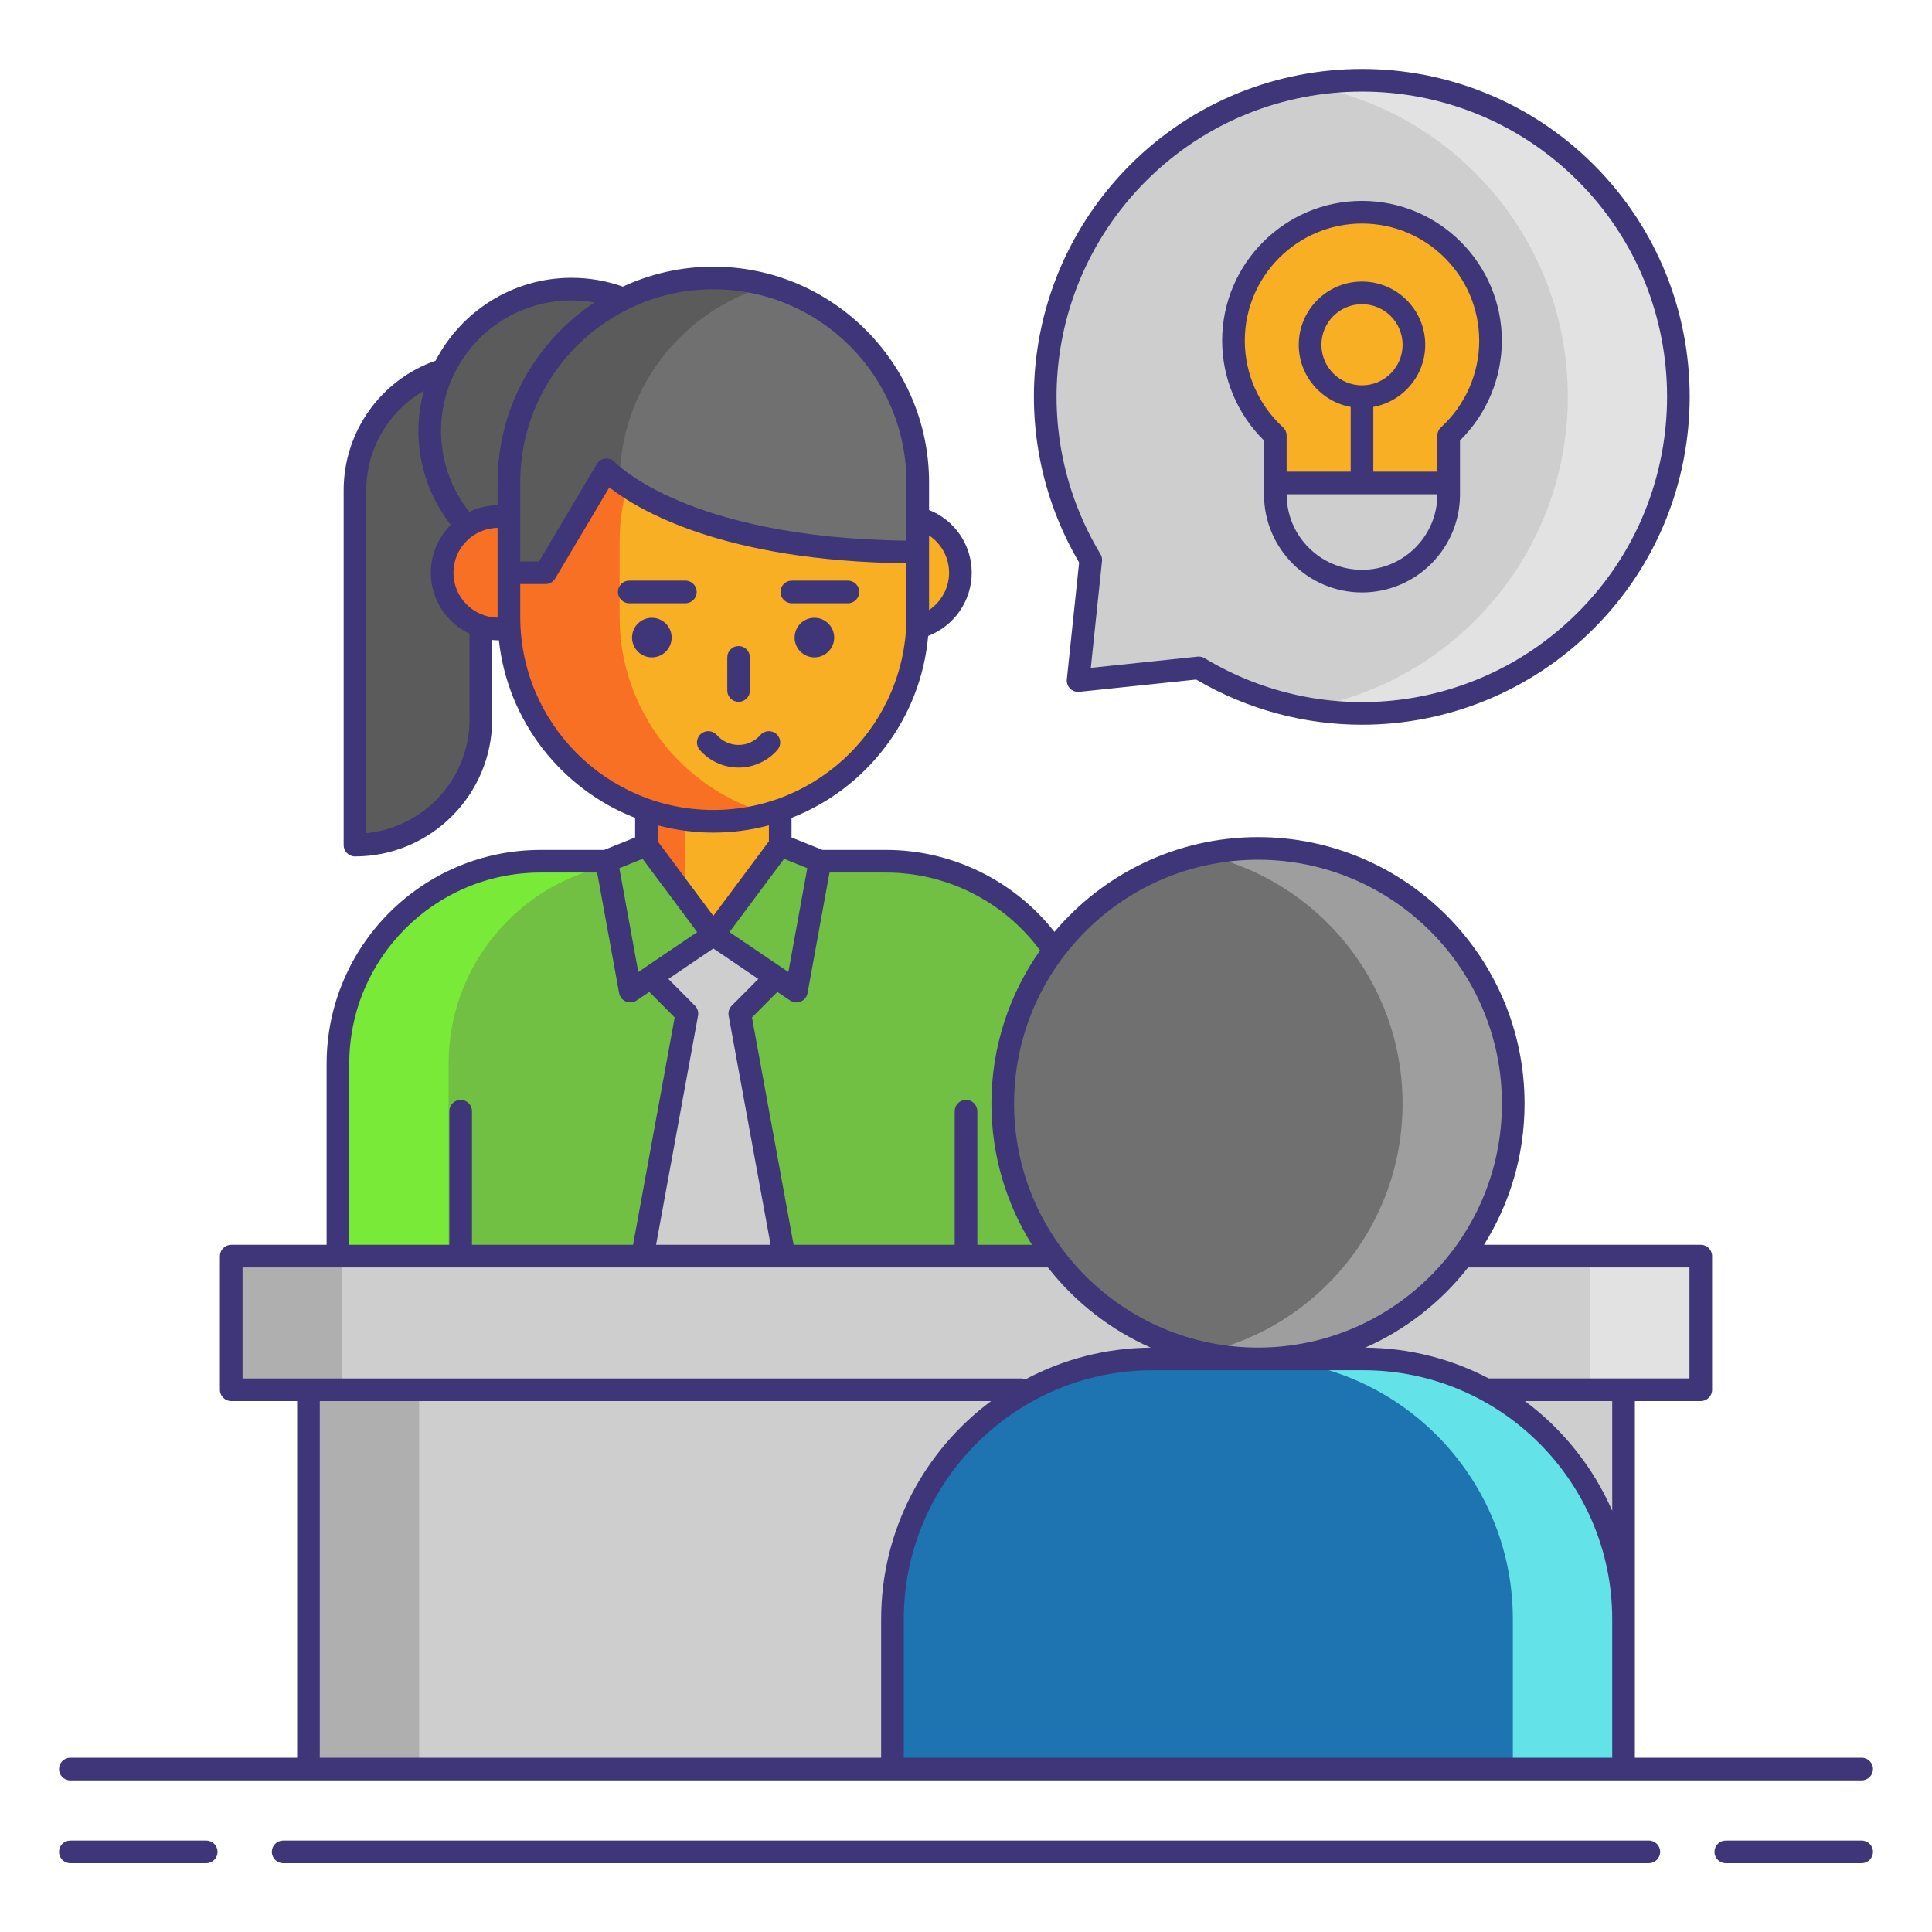 <?xml version="1.0"?>
<svg xmlns="http://www.w3.org/2000/svg" xmlns:xlink="http://www.w3.org/1999/xlink" xmlns:svgjs="http://svgjs.com/svgjs" version="1.1" width="512" height="512" x="0" y="0" viewBox="0 0 256 256" style="enable-background:new 0 0 512 512" xml:space="preserve" class=""><g><g xmlns="http://www.w3.org/2000/svg"><g><path d="m63.717 48.275c-9.212 0-16.68 7.468-16.68 16.68v47.024c9.212 0 16.68-7.468 16.68-16.68z" fill="#5b5b5b" data-original="#5b5b5b" style=""/><circle cx="75.729" cy="57.099" fill="#5b5b5b" r="18.791" data-original="#5b5b5b" style=""/><path d="m144.262 197.306h-99.485v-56.345c0-14.824 12.018-26.842 26.842-26.842h45.801c14.824 0 26.842 12.018 26.842 26.842z" fill="#71c043" data-original="#f46275" style="" class=""/><path d="m86.286 114.118h-14.667c-14.824 0-26.842 12.018-26.842 26.842v56.345h14.667v-56.345c0-14.824 12.018-26.842 26.842-26.842z" fill="#79ea38" data-original="#f43075" style="" class=""/><path d="m98.6 123.869h-8.16c-2.641 0-4.782-2.141-4.782-4.782v-23.733c0-2.641 2.141-4.782 4.782-4.782h8.16c2.641 0 4.782 2.141 4.782 4.782v23.733c0 2.641-2.141 4.782-4.782 4.782z" fill="#f8af23" data-original="#f8af23" style="" class=""/><path d="m90.44 90.571c-2.641 0-4.782 2.141-4.782 4.782v23.733c0 2.641 2.141 4.782 4.782 4.782h.337v-33.297z" fill="#f87023" data-original="#f87023" style=""/><path d="m103.382 119.087v-23.733c0-2.641-2.141-4.782-4.782-4.782h-7.823v33.298h7.823c2.641 0 4.782-2.142 4.782-4.783z" fill="#f8af23" data-original="#f8af23" style="" class=""/><g><circle cx="66.039" cy="75.89" fill="#f87023" r="7.453" data-original="#f87023" style=""/><circle cx="119.806" cy="75.89" fill="#f8af23" r="7.453" data-original="#f8af23" style="" class=""/></g><path d="m94.52 108.825c-14.959 0-27.086-12.127-27.086-27.086v-9.987c0-14.959 12.127-27.086 27.086-27.086 14.959 0 27.086 12.127 27.086 27.086v9.987c-.001 14.96-12.127 27.086-27.086 27.086z" fill="#f8af23" data-original="#f8af23" style="" class=""/><path d="m82.101 81.74v-9.987c0-12.416 8.358-22.874 19.752-26.073-2.333-.655-4.791-1.013-7.333-1.013-14.959 0-27.086 12.127-27.086 27.086v9.987c0 14.959 12.127 27.086 27.086 27.086 2.543 0 5-.358 7.333-1.013-11.394-3.199-19.752-13.657-19.752-26.073z" fill="#f87023" data-original="#f87023" style=""/><g fill="#3f3679"><circle cx="86.373" cy="84.483" r="2.623" fill="#3f3679" data-original="#3f3679" style="" class=""/><circle cx="107.912" cy="84.483" r="2.623" fill="#3f3679" data-original="#3f3679" style="" class=""/></g><path d="m85.657 111.979 8.863 11.89-11.006 7.458-3.14-17.221z" fill="#71c043" data-original="#f46275" style="" class=""/><path d="m103.382 111.979-8.862 11.89 11.005 7.458 3.141-17.221z" fill="#71c043" data-original="#f46275" style="" class=""/><path d="m98.023 134.315 4.795-4.823-8.298-5.623-8.298 5.623 4.795 4.823-5.983 32.669 9.486 12.612 9.486-12.612z" fill="#cecece" data-original="#cecece" style="" class=""/><path d="m67.434 75.89h4.84l8.1-13.638s9.958 10.895 41.231 10.895v-9.23c0-14.959-12.127-27.086-27.086-27.086-14.959 0-27.086 12.127-27.086 27.086v11.973z" fill="#707070" data-original="#707070" style="" class=""/><path d="m101.853 37.844c-2.333-.655-4.791-1.013-7.333-1.013-14.959 0-27.086 12.127-27.086 27.086v11.973h4.84l8.1-13.638s.537.582 1.732 1.471c.086-12.33 8.412-22.697 19.747-25.879z" fill="#5b5b5b" data-original="#5b5b5b" style=""/></g><path d="m30.638 166.441h194.723v17.71h-194.723z" fill="#cecece" data-original="#cecece" style="" class=""/><g><path d="m30.638 166.441h14.667v17.71h-14.667z" fill="#afafaf" data-original="#afafaf" style="" class=""/></g><g><path d="m210.695 166.441h14.667v17.71h-14.667z" fill="#e2e2e2" data-original="#e2e2e2" style="" class=""/></g><path d="m40.873 184.151h174.254v50.258h-174.254z" fill="#cecece" data-original="#cecece" style="" class=""/><g><path d="m40.873 184.151h14.667v50.258h-14.667z" fill="#afafaf" data-original="#afafaf" style="" class=""/></g><path d="m210.129 82.22c16.38-16.38 16.38-42.937 0-59.317s-42.937-16.38-59.317 0c-13.913 13.913-16.001 35.165-6.28 51.289l-1.679 15.987 15.987-1.679c16.125 9.721 37.376 7.632 51.289-6.28z" fill="#cecece" data-original="#cecece" style="" class=""/><path d="m210.129 22.899c-10.063-10.063-23.966-13.933-36.992-11.631 8.177 1.445 16.008 5.315 22.325 11.631 16.38 16.38 16.38 42.937 0 59.317-6.318 6.318-14.151 10.189-22.328 11.631 13.026 2.305 26.93-1.567 36.995-11.631 16.38-16.379 16.38-42.937 0-59.317z" fill="#e2e2e2" data-original="#e2e2e2" style="" class=""/><g><circle cx="166.691" cy="146.242" fill="#707070" r="33.821" data-original="#707070" style="" class=""/><path d="m166.691 112.421c-2.519 0-4.971.284-7.333.807 15.152 3.351 26.488 16.855 26.488 33.015s-11.336 29.664-26.488 33.015c2.362.522 4.814.807 7.333.807 18.679 0 33.821-15.142 33.821-33.821 0-18.681-15.142-33.823-33.821-33.823z" fill="#9e9e9e" data-original="#9e9e9e" style="" class=""/><path d="m215.127 234.41h-96.872v-19.857c0-19.048 15.442-34.49 34.49-34.49h27.892c19.048 0 34.49 15.442 34.49 34.49z" fill="#1e73b1" data-original="#63bce7" style="" class=""/><g><path d="m180.637 180.063h-14.667c19.048 0 34.49 15.442 34.49 34.49v19.857h14.667v-19.857c0-19.048-15.442-34.49-34.49-34.49z" fill="#63e2e7" data-original="#63e2e7" style="" class=""/></g></g><g><path d="m197.503 45.15c0-9.406-7.625-17.03-17.03-17.03-9.406 0-17.03 7.625-17.03 17.03 0 4.98 2.138 9.46 5.546 12.574v7.795c0 6.343 5.142 11.484 11.484 11.484 6.343 0 11.485-5.142 11.485-11.484v-7.795c3.407-3.114 5.545-7.594 5.545-12.574z" fill="#f8af23" data-original="#f8af23" style="" class=""/><path d="m168.988 65.519c0 6.343 5.142 11.484 11.484 11.484 6.343 0 11.485-5.142 11.485-11.484v-1.522h-22.969z" fill="#cecece" data-original="#cecece" style="" class=""/><g><circle cx="180.473" cy="45.683" fill="#f8af23" r="6.879" data-original="#f8af23" style="" class=""/><g fill="#3f3679"><path d="m27.323 243.883h-18.003c-.829 0-1.5.671-1.5 1.5s.671 1.5 1.5 1.5h18.003c.829 0 1.5-.671 1.5-1.5s-.671-1.5-1.5-1.5z" fill="#3f3679" data-original="#3f3679" style="" class=""/><path d="m246.68 243.883h-18.003c-.829 0-1.5.671-1.5 1.5s.671 1.5 1.5 1.5h18.003c.829 0 1.5-.671 1.5-1.5s-.671-1.5-1.5-1.5z" fill="#3f3679" data-original="#3f3679" style="" class=""/><path d="m218.479 243.883h-180.958c-.829 0-1.5.671-1.5 1.5s.671 1.5 1.5 1.5h180.959c.829 0 1.5-.671 1.5-1.5s-.672-1.5-1.501-1.5z" fill="#3f3679" data-original="#3f3679" style="" class=""/><path d="m9.32 235.91h31.553 77.382 96.872 31.553c.829 0 1.5-.671 1.5-1.5s-.671-1.5-1.5-1.5h-30.053v-18.357-28.901h8.734c.829 0 1.5-.671 1.5-1.5v-17.71c0-.829-.671-1.5-1.5-1.5h-28.725c3.401-5.427 5.376-11.835 5.376-18.699 0-19.476-15.845-35.321-35.321-35.321-10.807 0-20.49 4.884-26.975 12.554-5.358-6.819-13.588-10.856-22.296-10.856h-8.432l-4.106-1.653v-2.592c9.905-3.867 17.138-13.102 18.106-24.113 3.432-1.307 5.771-4.65 5.771-8.37 0-3.698-2.252-6.973-5.654-8.319v-3.654c0-15.762-12.824-28.585-28.586-28.585-4.285 0-8.349.954-12.001 2.651-.028-.012-.053-.028-.082-.038-2.151-.754-4.408-1.136-6.708-1.136-7.832 0-14.628 4.468-18.009 10.981-7.288 2.546-12.183 9.438-12.183 17.165v47.024c0 .829.671 1.5 1.5 1.5 10.024 0 18.18-8.155 18.18-18.18v-10.499c.271.025.544.042.822.042.022 0 .044-.004.066-.005 1.165 10.756 8.321 19.735 18.052 23.535v2.592l-4.106 1.654c-.001 0-.002 0-.003 0h-8.427c-15.628 0-28.342 12.714-28.342 28.342v23.98h-12.639c-.829 0-1.5.671-1.5 1.5v17.71c0 .829.671 1.5 1.5 1.5h8.734v47.258h-30.053c-.829 0-1.5.671-1.5 1.5s.671 1.5 1.5 1.5zm110.435-3v-18.357c0-18.19 14.799-32.99 32.99-32.99h27.892c18.191 0 32.99 14.799 32.99 32.99v18.357zm93.872-32.722c-2.534-5.798-6.549-10.806-11.57-14.537h11.57zm10.234-32.247v14.71h-8.734-17.25-.568c-.012 0-.023.003-.035.004-4.907-2.57-10.474-4.043-16.377-4.085 5.38-2.373 10.056-6.05 13.633-10.629zm-57.17-54.021c17.822 0 32.321 14.499 32.321 32.321s-14.499 32.321-32.321 32.321-32.321-14.499-32.321-32.321 14.499-32.321 32.321-32.321zm-56.777 1.699h7.506c8.042 0 15.625 3.852 20.397 10.316-4.056 5.749-6.448 12.752-6.448 20.307 0 6.864 1.975 13.272 5.376 18.699h-7.245v-17.699c0-.829-.671-1.5-1.5-1.5s-1.5.671-1.5 1.5v17.699h-21.343l-5.517-30.125 3.366-3.385 1.679 1.137c.252.171.546.258.841.258.197 0 .394-.039.581-.117.467-.196.804-.616.895-1.114zm-17.833 17.638-3.518-3.539 5.958-4.037 5.957 4.037-3.518 3.539c-.346.349-.5.845-.412 1.328l5.559 30.356h-15.174l5.559-30.356c.089-.483-.065-.979-.411-1.328zm12.381-4.463-7.802-5.287 7.234-9.706 3.076 1.239zm21.297-52.904c0 2.016-1.037 3.859-2.654 4.945v-7.687-1.395-.804c1.627 1.084 2.654 2.912 2.654 4.941zm-31.239-37.558c14.108 0 25.585 11.478 25.585 25.585v7.722c-14.875-.173-24.499-2.907-30.005-5.213-6.133-2.568-8.601-5.165-8.619-5.186-.321-.351-.786-.528-1.261-.48-.472.048-.894.318-1.136.726l-7.664 12.904h-2.486v-2.637-3.201c0-.005 0-.011 0-.016v-4.619c0-14.108 11.478-25.585 25.586-25.585zm-18.791 1.476c1.026 0 2.041.094 3.039.271-7.727 5.123-12.834 13.893-12.834 23.838v3.025c-1.343.016-2.612.333-3.752.88-2.41-3.043-3.744-6.828-3.744-10.723 0-9.534 7.757-17.291 17.291-17.291zm-13.512 55.491c0 7.864-6.011 14.35-13.68 15.106v-45.45c0-5.503 2.979-10.492 7.629-13.161-.46 1.695-.728 3.468-.728 5.306 0 4.514 1.529 8.899 4.29 12.448-1.631 1.622-2.642 3.867-2.642 6.343 0 3.569 2.104 6.647 5.131 8.084zm-2.132-19.409c0-3.247 2.614-5.891 5.849-5.948v1.811 4.137 5.85c0 .033.002.065.003.098-3.236-.055-5.852-2.7-5.852-5.948zm8.849 5.85v-4.35h3.34c.529 0 1.02-.279 1.29-.734l7.175-12.08c3.734 2.945 15.015 9.785 39.367 10.058v7.105c0 14.108-11.478 25.586-25.586 25.586s-25.586-11.477-25.586-25.585zm25.586 28.586c2.545 0 5.012-.339 7.362-.966v2.121l-7.362 9.879-7.363-9.879v-2.122c2.351.628 4.818.967 7.363.967zm-9.374 3.476 7.234 9.706-7.803 5.287-2.508-13.754zm-38.869 27.158c0-13.974 11.369-25.342 25.342-25.342h7.506l2.913 15.977c.091.499.428.918.895 1.114.187.078.384.117.581.117.295 0 .589-.087.841-.258l1.679-1.137 3.366 3.385-5.517 30.125h-21.343v-17.699c0-.829-.671-1.5-1.5-1.5s-1.5.671-1.5 1.5v17.699h-13.263zm-14.138 26.981h106.713c3.577 4.579 8.253 8.255 13.633 10.629-5.998.043-11.651 1.56-16.615 4.208-.184-.08-.386-.126-.599-.126h-.175-94.223-8.734zm10.234 17.71h88.952c-8.834 6.564-14.57 17.075-14.57 28.901v18.357h-74.382z" fill="#3f3679" data-original="#3f3679" style="" class=""/><path d="m97.867 92.997c.829 0 1.5-.671 1.5-1.5v-4.391c0-.829-.671-1.5-1.5-1.5s-1.5.671-1.5 1.5v4.391c0 .828.672 1.5 1.5 1.5z" fill="#3f3679" data-original="#3f3679" style="" class=""/><path d="m103.011 99.371c.546-.623.484-1.57-.139-2.117-.623-.546-1.57-.484-2.117.139-.733.835-1.786 1.315-2.888 1.315s-2.155-.479-2.888-1.315c-.547-.624-1.494-.686-2.117-.139-.623.546-.685 1.494-.139 2.117 1.302 1.485 3.177 2.337 5.144 2.337s3.842-.852 5.144-2.337z" fill="#3f3679" data-original="#3f3679" style="" class=""/><path d="m90.813 76.935h-7.433c-.829 0-1.5.671-1.5 1.5s.671 1.5 1.5 1.5h7.433c.829 0 1.5-.671 1.5-1.5s-.671-1.5-1.5-1.5z" fill="#3f3679" data-original="#3f3679" style="" class=""/><path d="m104.921 79.935h7.433c.829 0 1.5-.671 1.5-1.5s-.671-1.5-1.5-1.5h-7.433c-.829 0-1.5.671-1.5 1.5s.671 1.5 1.5 1.5z" fill="#3f3679" data-original="#3f3679" style="" class=""/><path d="m141.361 90.022c-.047.45.111.897.431 1.217.319.319.766.479 1.217.431l15.491-1.627c6.854 4.025 14.438 5.989 21.972 5.989 11.217 0 22.322-4.357 30.717-12.752 16.938-16.939 16.938-44.5 0-61.438s-44.5-16.938-61.438 0c-14.034 14.034-16.782 35.63-6.763 52.688zm10.512-66.059c15.77-15.769 41.427-15.769 57.196 0s15.769 41.427 0 57.196c-13.177 13.176-33.513 15.667-49.455 6.056-.234-.142-.502-.215-.774-.215-.052 0-.104.003-.157.008l-14.145 1.486 1.486-14.146c.034-.325-.039-.652-.207-.931-9.611-15.941-7.121-36.277 6.056-49.454z" fill="#3f3679" data-original="#3f3679" style="" class=""/><path d="m167.488 65.519c0 7.16 5.825 12.984 12.984 12.984s12.985-5.825 12.985-12.984v-7.15c3.532-3.474 5.545-8.253 5.545-13.219 0-10.218-8.313-18.53-18.53-18.53s-18.53 8.313-18.53 18.53c0 4.966 2.013 9.746 5.546 13.219zm12.985 9.984c-5.505 0-9.984-4.479-9.984-9.984v-.022h19.969v.022c0 5.505-4.479 9.984-9.985 9.984zm0-24.441c-2.966 0-5.378-2.413-5.378-5.378s2.413-5.379 5.378-5.379 5.379 2.413 5.379 5.379-2.414 5.378-5.379 5.378zm-15.531-5.912c0-8.563 6.967-15.53 15.53-15.53s15.53 6.967 15.53 15.53c0 4.35-1.843 8.529-5.058 11.467-.311.284-.488.686-.488 1.107v4.773h-8.485v-8.577c3.906-.71 6.879-4.129 6.879-8.236 0-4.62-3.759-8.379-8.379-8.379s-8.378 3.759-8.378 8.379c0 4.107 2.973 7.526 6.878 8.236v8.578h-8.484v-4.773c0-.421-.177-.823-.488-1.107-3.213-2.939-5.057-7.118-5.057-11.468z" fill="#3f3679" data-original="#3f3679" style="" class=""/></g></g></g></g></g></svg>
